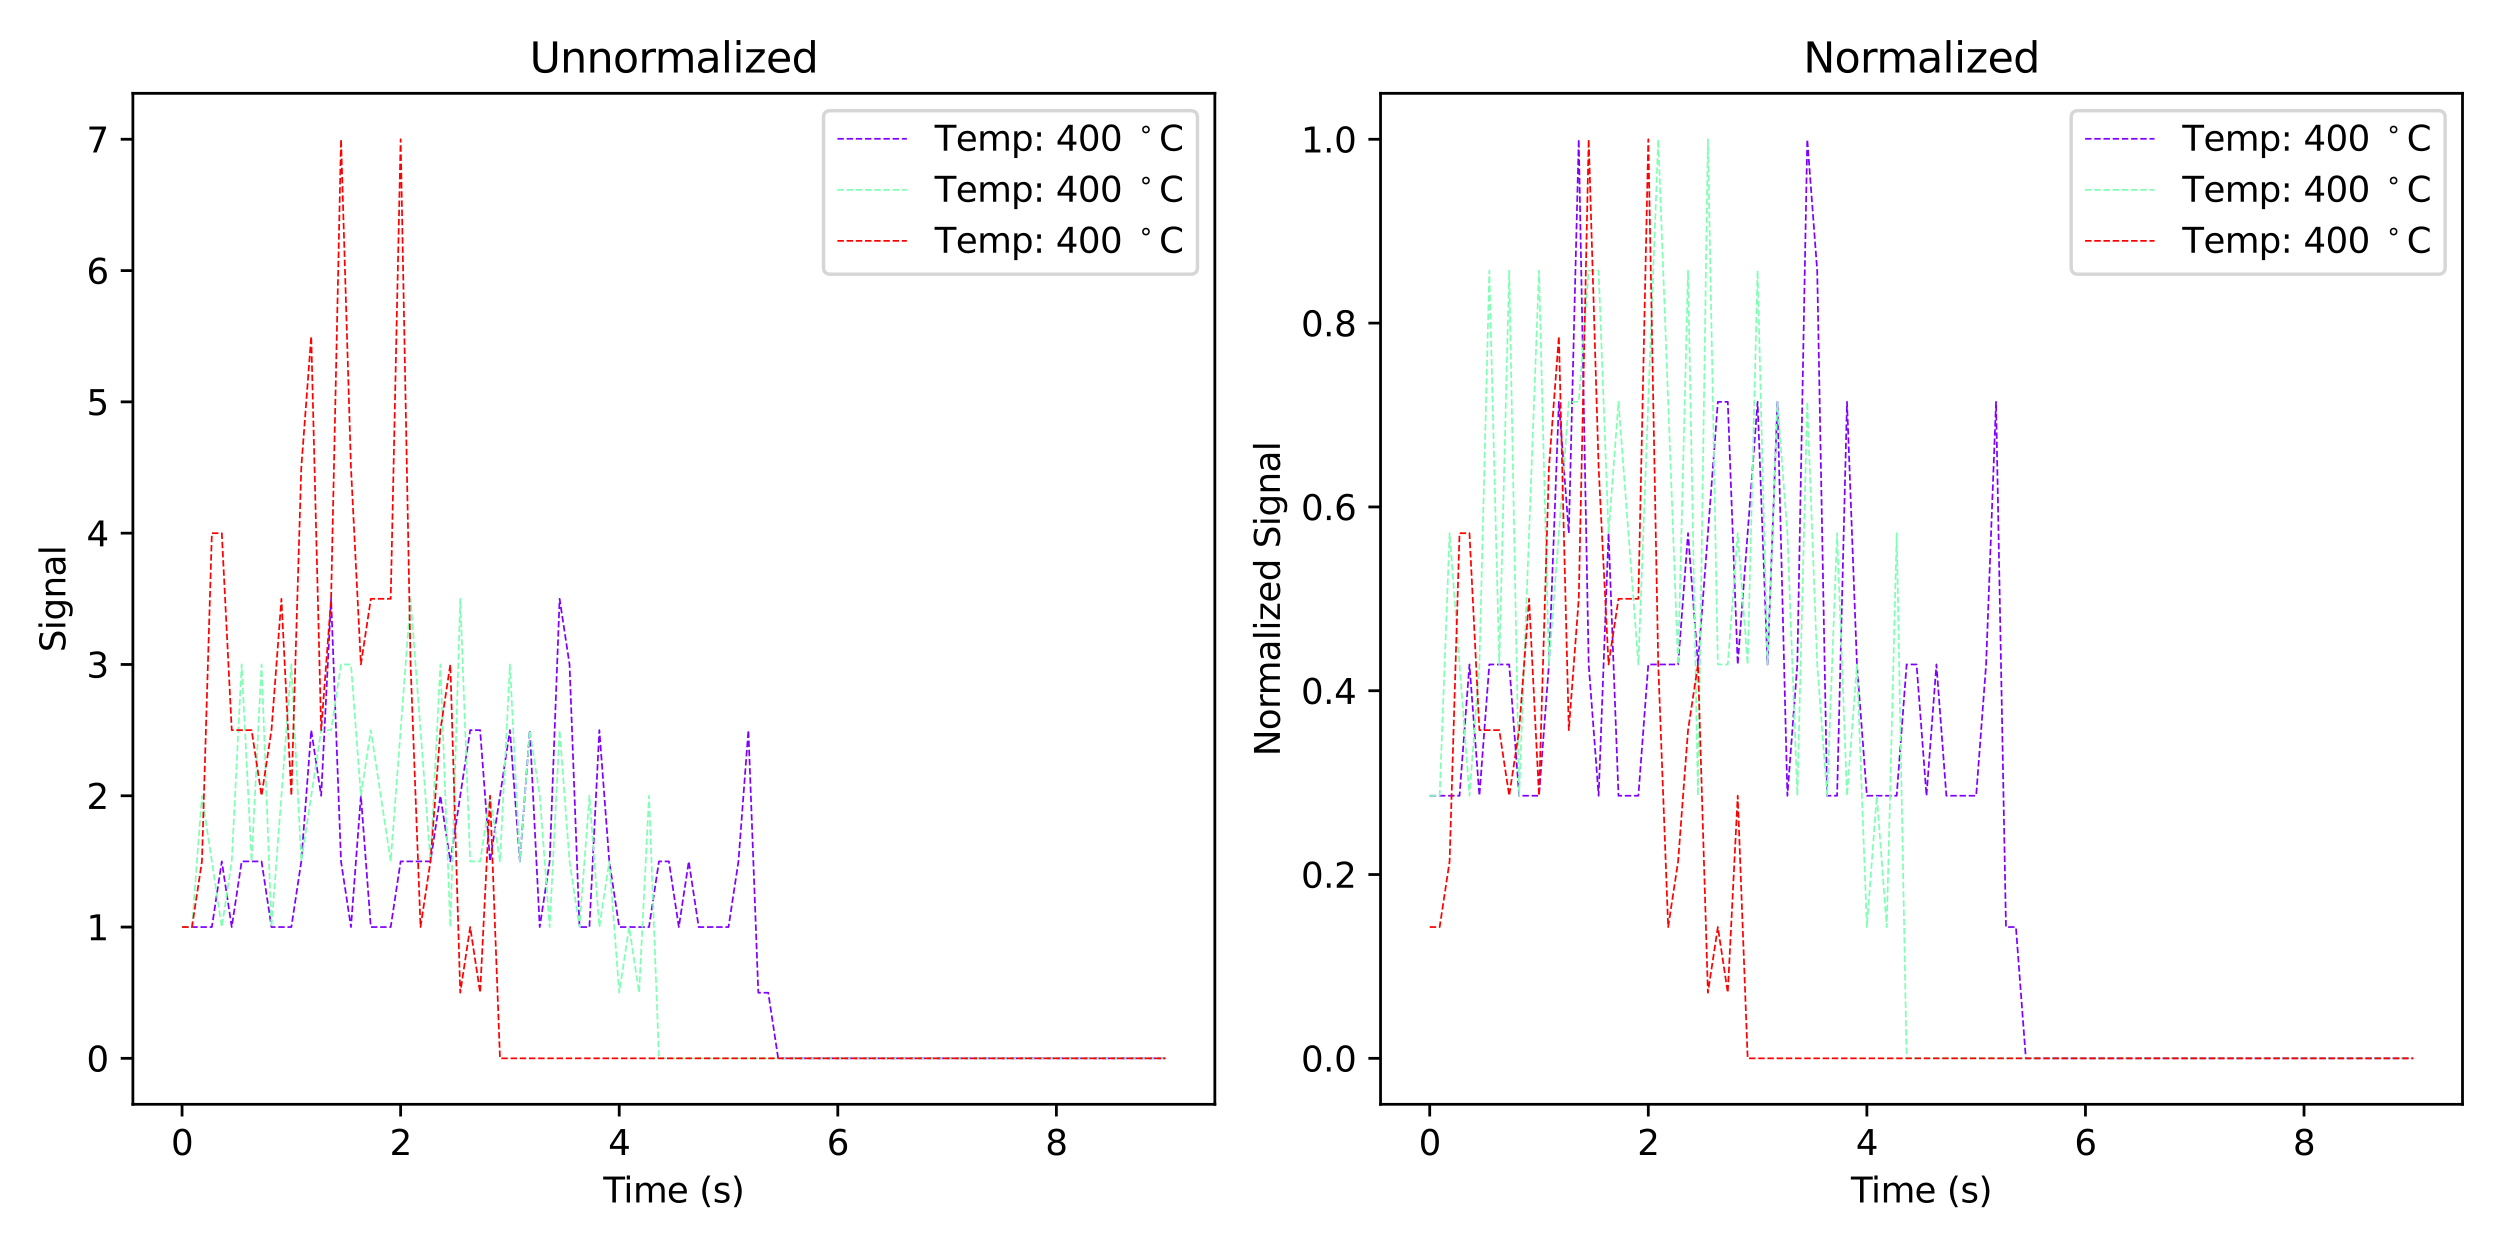 <?xml version="1.0" encoding="utf-8" standalone="no"?>
<!DOCTYPE svg PUBLIC "-//W3C//DTD SVG 1.1//EN"
  "http://www.w3.org/Graphics/SVG/1.1/DTD/svg11.dtd">
<svg xmlns:xlink="http://www.w3.org/1999/xlink" width="720pt" height="360pt" viewBox="0 0 720 360" xmlns="http://www.w3.org/2000/svg" version="1.1">
 <defs>
  <style type="text/css">*{stroke-linejoin: round; stroke-linecap: butt}</style>
 </defs>
 <g id="figure_1">
  <g id="patch_1">
   <path d="M 0 360 
L 720 360 
L 720 0 
L 0 0 
z
" style="fill: #ffffff"/>
  </g>
  <g id="axes_1">
   <g id="patch_2">
    <path d="M 38.27 318.04 
L 349.875 318.04 
L 349.875 26.88 
L 38.27 26.88 
z
" style="fill: #ffffff"/>
   </g>
   <g id="matplotlib.axis_1">
    <g id="xtick_1">
     <g id="line2d_1">
      <defs>
       <path id="mdf6b09090c" d="M 0 0 
L 0 3.5 
" style="stroke: #000000; stroke-width: 0.8"/>
      </defs>
      <g>
       <use xlink:href="#mdf6b09090c" x="52.434" y="318.04" style="stroke: #000000; stroke-width: 0.8"/>
      </g>
     </g>
     <g id="text_1">
      <!-- 0 -->
      <g transform="translate(49.253 332.638) scale(0.1 -0.1)">
       <defs>
        <path id="DejaVuSans-30" d="M 2034 4250 
Q 1547 4250 1301 3770 
Q 1056 3291 1056 2328 
Q 1056 1369 1301 889 
Q 1547 409 2034 409 
Q 2525 409 2770 889 
Q 3016 1369 3016 2328 
Q 3016 3291 2770 3770 
Q 2525 4250 2034 4250 
z
M 2034 4750 
Q 2819 4750 3233 4129 
Q 3647 3509 3647 2328 
Q 3647 1150 3233 529 
Q 2819 -91 2034 -91 
Q 1250 -91 836 529 
Q 422 1150 422 2328 
Q 422 3509 836 4129 
Q 1250 4750 2034 4750 
z
" transform="scale(0.016)"/>
       </defs>
       <use xlink:href="#DejaVuSans-30"/>
      </g>
     </g>
    </g>
    <g id="xtick_2">
     <g id="line2d_2">
      <g>
       <use xlink:href="#mdf6b09090c" x="115.384" y="318.04" style="stroke: #000000; stroke-width: 0.8"/>
      </g>
     </g>
     <g id="text_2">
      <!-- 2 -->
      <g transform="translate(112.203 332.638) scale(0.1 -0.1)">
       <defs>
        <path id="DejaVuSans-32" d="M 1228 531 
L 3431 531 
L 3431 0 
L 469 0 
L 469 531 
Q 828 903 1448 1529 
Q 2069 2156 2228 2338 
Q 2531 2678 2651 2914 
Q 2772 3150 2772 3378 
Q 2772 3750 2511 3984 
Q 2250 4219 1831 4219 
Q 1534 4219 1204 4116 
Q 875 4013 500 3803 
L 500 4441 
Q 881 4594 1212 4672 
Q 1544 4750 1819 4750 
Q 2544 4750 2975 4387 
Q 3406 4025 3406 3419 
Q 3406 3131 3298 2873 
Q 3191 2616 2906 2266 
Q 2828 2175 2409 1742 
Q 1991 1309 1228 531 
z
" transform="scale(0.016)"/>
       </defs>
       <use xlink:href="#DejaVuSans-32"/>
      </g>
     </g>
    </g>
    <g id="xtick_3">
     <g id="line2d_3">
      <g>
       <use xlink:href="#mdf6b09090c" x="178.335" y="318.04" style="stroke: #000000; stroke-width: 0.8"/>
      </g>
     </g>
     <g id="text_3">
      <!-- 4 -->
      <g transform="translate(175.154 332.638) scale(0.1 -0.1)">
       <defs>
        <path id="DejaVuSans-34" d="M 2419 4116 
L 825 1625 
L 2419 1625 
L 2419 4116 
z
M 2253 4666 
L 3047 4666 
L 3047 1625 
L 3713 1625 
L 3713 1100 
L 3047 1100 
L 3047 0 
L 2419 0 
L 2419 1100 
L 313 1100 
L 313 1709 
L 2253 4666 
z
" transform="scale(0.016)"/>
       </defs>
       <use xlink:href="#DejaVuSans-34"/>
      </g>
     </g>
    </g>
    <g id="xtick_4">
     <g id="line2d_4">
      <g>
       <use xlink:href="#mdf6b09090c" x="241.285" y="318.04" style="stroke: #000000; stroke-width: 0.8"/>
      </g>
     </g>
     <g id="text_4">
      <!-- 6 -->
      <g transform="translate(238.104 332.638) scale(0.1 -0.1)">
       <defs>
        <path id="DejaVuSans-36" d="M 2113 2584 
Q 1688 2584 1439 2293 
Q 1191 2003 1191 1497 
Q 1191 994 1439 701 
Q 1688 409 2113 409 
Q 2538 409 2786 701 
Q 3034 994 3034 1497 
Q 3034 2003 2786 2293 
Q 2538 2584 2113 2584 
z
M 3366 4563 
L 3366 3988 
Q 3128 4100 2886 4159 
Q 2644 4219 2406 4219 
Q 1781 4219 1451 3797 
Q 1122 3375 1075 2522 
Q 1259 2794 1537 2939 
Q 1816 3084 2150 3084 
Q 2853 3084 3261 2657 
Q 3669 2231 3669 1497 
Q 3669 778 3244 343 
Q 2819 -91 2113 -91 
Q 1303 -91 875 529 
Q 447 1150 447 2328 
Q 447 3434 972 4092 
Q 1497 4750 2381 4750 
Q 2619 4750 2861 4703 
Q 3103 4656 3366 4563 
z
" transform="scale(0.016)"/>
       </defs>
       <use xlink:href="#DejaVuSans-36"/>
      </g>
     </g>
    </g>
    <g id="xtick_5">
     <g id="line2d_5">
      <g>
       <use xlink:href="#mdf6b09090c" x="304.236" y="318.04" style="stroke: #000000; stroke-width: 0.8"/>
      </g>
     </g>
     <g id="text_5">
      <!-- 8 -->
      <g transform="translate(301.055 332.638) scale(0.1 -0.1)">
       <defs>
        <path id="DejaVuSans-38" d="M 2034 2216 
Q 1584 2216 1326 1975 
Q 1069 1734 1069 1313 
Q 1069 891 1326 650 
Q 1584 409 2034 409 
Q 2484 409 2743 651 
Q 3003 894 3003 1313 
Q 3003 1734 2745 1975 
Q 2488 2216 2034 2216 
z
M 1403 2484 
Q 997 2584 770 2862 
Q 544 3141 544 3541 
Q 544 4100 942 4425 
Q 1341 4750 2034 4750 
Q 2731 4750 3128 4425 
Q 3525 4100 3525 3541 
Q 3525 3141 3298 2862 
Q 3072 2584 2669 2484 
Q 3125 2378 3379 2068 
Q 3634 1759 3634 1313 
Q 3634 634 3220 271 
Q 2806 -91 2034 -91 
Q 1263 -91 848 271 
Q 434 634 434 1313 
Q 434 1759 690 2068 
Q 947 2378 1403 2484 
z
M 1172 3481 
Q 1172 3119 1398 2916 
Q 1625 2713 2034 2713 
Q 2441 2713 2670 2916 
Q 2900 3119 2900 3481 
Q 2900 3844 2670 4047 
Q 2441 4250 2034 4250 
Q 1625 4250 1398 4047 
Q 1172 3844 1172 3481 
z
" transform="scale(0.016)"/>
       </defs>
       <use xlink:href="#DejaVuSans-38"/>
      </g>
     </g>
    </g>
    <g id="text_6">
     <!-- Time (s) -->
     <g transform="translate(173.744 346.317) scale(0.1 -0.1)">
      <defs>
       <path id="DejaVuSans-54" d="M -19 4666 
L 3928 4666 
L 3928 4134 
L 2272 4134 
L 2272 0 
L 1638 0 
L 1638 4134 
L -19 4134 
L -19 4666 
z
" transform="scale(0.016)"/>
       <path id="DejaVuSans-69" d="M 603 3500 
L 1178 3500 
L 1178 0 
L 603 0 
L 603 3500 
z
M 603 4863 
L 1178 4863 
L 1178 4134 
L 603 4134 
L 603 4863 
z
" transform="scale(0.016)"/>
       <path id="DejaVuSans-6d" d="M 3328 2828 
Q 3544 3216 3844 3400 
Q 4144 3584 4550 3584 
Q 5097 3584 5394 3201 
Q 5691 2819 5691 2113 
L 5691 0 
L 5113 0 
L 5113 2094 
Q 5113 2597 4934 2840 
Q 4756 3084 4391 3084 
Q 3944 3084 3684 2787 
Q 3425 2491 3425 1978 
L 3425 0 
L 2847 0 
L 2847 2094 
Q 2847 2600 2669 2842 
Q 2491 3084 2119 3084 
Q 1678 3084 1418 2786 
Q 1159 2488 1159 1978 
L 1159 0 
L 581 0 
L 581 3500 
L 1159 3500 
L 1159 2956 
Q 1356 3278 1631 3431 
Q 1906 3584 2284 3584 
Q 2666 3584 2933 3390 
Q 3200 3197 3328 2828 
z
" transform="scale(0.016)"/>
       <path id="DejaVuSans-65" d="M 3597 1894 
L 3597 1613 
L 953 1613 
Q 991 1019 1311 708 
Q 1631 397 2203 397 
Q 2534 397 2845 478 
Q 3156 559 3463 722 
L 3463 178 
Q 3153 47 2828 -22 
Q 2503 -91 2169 -91 
Q 1331 -91 842 396 
Q 353 884 353 1716 
Q 353 2575 817 3079 
Q 1281 3584 2069 3584 
Q 2775 3584 3186 3129 
Q 3597 2675 3597 1894 
z
M 3022 2063 
Q 3016 2534 2758 2815 
Q 2500 3097 2075 3097 
Q 1594 3097 1305 2825 
Q 1016 2553 972 2059 
L 3022 2063 
z
" transform="scale(0.016)"/>
       <path id="DejaVuSans-20" transform="scale(0.016)"/>
       <path id="DejaVuSans-28" d="M 1984 4856 
Q 1566 4138 1362 3434 
Q 1159 2731 1159 2009 
Q 1159 1288 1364 580 
Q 1569 -128 1984 -844 
L 1484 -844 
Q 1016 -109 783 600 
Q 550 1309 550 2009 
Q 550 2706 781 3412 
Q 1013 4119 1484 4856 
L 1984 4856 
z
" transform="scale(0.016)"/>
       <path id="DejaVuSans-73" d="M 2834 3397 
L 2834 2853 
Q 2591 2978 2328 3040 
Q 2066 3103 1784 3103 
Q 1356 3103 1142 2972 
Q 928 2841 928 2578 
Q 928 2378 1081 2264 
Q 1234 2150 1697 2047 
L 1894 2003 
Q 2506 1872 2764 1633 
Q 3022 1394 3022 966 
Q 3022 478 2636 193 
Q 2250 -91 1575 -91 
Q 1294 -91 989 -36 
Q 684 19 347 128 
L 347 722 
Q 666 556 975 473 
Q 1284 391 1588 391 
Q 1994 391 2212 530 
Q 2431 669 2431 922 
Q 2431 1156 2273 1281 
Q 2116 1406 1581 1522 
L 1381 1569 
Q 847 1681 609 1914 
Q 372 2147 372 2553 
Q 372 3047 722 3315 
Q 1072 3584 1716 3584 
Q 2034 3584 2315 3537 
Q 2597 3491 2834 3397 
z
" transform="scale(0.016)"/>
       <path id="DejaVuSans-29" d="M 513 4856 
L 1013 4856 
Q 1481 4119 1714 3412 
Q 1947 2706 1947 2009 
Q 1947 1309 1714 600 
Q 1481 -109 1013 -844 
L 513 -844 
Q 928 -128 1133 580 
Q 1338 1288 1338 2009 
Q 1338 2731 1133 3434 
Q 928 4138 513 4856 
z
" transform="scale(0.016)"/>
      </defs>
      <use xlink:href="#DejaVuSans-54"/>
      <use xlink:href="#DejaVuSans-69" transform="translate(57.959 0)"/>
      <use xlink:href="#DejaVuSans-6d" transform="translate(85.742 0)"/>
      <use xlink:href="#DejaVuSans-65" transform="translate(183.154 0)"/>
      <use xlink:href="#DejaVuSans-20" transform="translate(244.678 0)"/>
      <use xlink:href="#DejaVuSans-28" transform="translate(276.465 0)"/>
      <use xlink:href="#DejaVuSans-73" transform="translate(315.479 0)"/>
      <use xlink:href="#DejaVuSans-29" transform="translate(367.578 0)"/>
     </g>
    </g>
   </g>
   <g id="matplotlib.axis_2">
    <g id="ytick_1">
     <g id="line2d_6">
      <defs>
       <path id="m55f2978506" d="M 0 0 
L -3.5 0 
" style="stroke: #000000; stroke-width: 0.8"/>
      </defs>
      <g>
       <use xlink:href="#m55f2978506" x="38.27" y="304.805" style="stroke: #000000; stroke-width: 0.8"/>
      </g>
     </g>
     <g id="text_7">
      <!-- 0 -->
      <g transform="translate(24.907 308.605) scale(0.1 -0.1)">
       <use xlink:href="#DejaVuSans-30"/>
      </g>
     </g>
    </g>
    <g id="ytick_2">
     <g id="line2d_7">
      <g>
       <use xlink:href="#m55f2978506" x="38.27" y="266.992" style="stroke: #000000; stroke-width: 0.8"/>
      </g>
     </g>
     <g id="text_8">
      <!-- 1 -->
      <g transform="translate(24.907 270.792) scale(0.1 -0.1)">
       <defs>
        <path id="DejaVuSans-31" d="M 794 531 
L 1825 531 
L 1825 4091 
L 703 3866 
L 703 4441 
L 1819 4666 
L 2450 4666 
L 2450 531 
L 3481 531 
L 3481 0 
L 794 0 
L 794 531 
z
" transform="scale(0.016)"/>
       </defs>
       <use xlink:href="#DejaVuSans-31"/>
      </g>
     </g>
    </g>
    <g id="ytick_3">
     <g id="line2d_8">
      <g>
       <use xlink:href="#m55f2978506" x="38.27" y="229.179" style="stroke: #000000; stroke-width: 0.8"/>
      </g>
     </g>
     <g id="text_9">
      <!-- 2 -->
      <g transform="translate(24.907 232.979) scale(0.1 -0.1)">
       <use xlink:href="#DejaVuSans-32"/>
      </g>
     </g>
    </g>
    <g id="ytick_4">
     <g id="line2d_9">
      <g>
       <use xlink:href="#m55f2978506" x="38.27" y="191.366" style="stroke: #000000; stroke-width: 0.8"/>
      </g>
     </g>
     <g id="text_10">
      <!-- 3 -->
      <g transform="translate(24.907 195.166) scale(0.1 -0.1)">
       <defs>
        <path id="DejaVuSans-33" d="M 2597 2516 
Q 3050 2419 3304 2112 
Q 3559 1806 3559 1356 
Q 3559 666 3084 287 
Q 2609 -91 1734 -91 
Q 1441 -91 1130 -33 
Q 819 25 488 141 
L 488 750 
Q 750 597 1062 519 
Q 1375 441 1716 441 
Q 2309 441 2620 675 
Q 2931 909 2931 1356 
Q 2931 1769 2642 2001 
Q 2353 2234 1838 2234 
L 1294 2234 
L 1294 2753 
L 1863 2753 
Q 2328 2753 2575 2939 
Q 2822 3125 2822 3475 
Q 2822 3834 2567 4026 
Q 2313 4219 1838 4219 
Q 1578 4219 1281 4162 
Q 984 4106 628 3988 
L 628 4550 
Q 988 4650 1302 4700 
Q 1616 4750 1894 4750 
Q 2613 4750 3031 4423 
Q 3450 4097 3450 3541 
Q 3450 3153 3228 2886 
Q 3006 2619 2597 2516 
z
" transform="scale(0.016)"/>
       </defs>
       <use xlink:href="#DejaVuSans-33"/>
      </g>
     </g>
    </g>
    <g id="ytick_5">
     <g id="line2d_10">
      <g>
       <use xlink:href="#m55f2978506" x="38.27" y="153.554" style="stroke: #000000; stroke-width: 0.8"/>
      </g>
     </g>
     <g id="text_11">
      <!-- 4 -->
      <g transform="translate(24.907 157.353) scale(0.1 -0.1)">
       <use xlink:href="#DejaVuSans-34"/>
      </g>
     </g>
    </g>
    <g id="ytick_6">
     <g id="line2d_11">
      <g>
       <use xlink:href="#m55f2978506" x="38.27" y="115.741" style="stroke: #000000; stroke-width: 0.8"/>
      </g>
     </g>
     <g id="text_12">
      <!-- 5 -->
      <g transform="translate(24.907 119.54) scale(0.1 -0.1)">
       <defs>
        <path id="DejaVuSans-35" d="M 691 4666 
L 3169 4666 
L 3169 4134 
L 1269 4134 
L 1269 2991 
Q 1406 3038 1543 3061 
Q 1681 3084 1819 3084 
Q 2600 3084 3056 2656 
Q 3513 2228 3513 1497 
Q 3513 744 3044 326 
Q 2575 -91 1722 -91 
Q 1428 -91 1123 -41 
Q 819 9 494 109 
L 494 744 
Q 775 591 1075 516 
Q 1375 441 1709 441 
Q 2250 441 2565 725 
Q 2881 1009 2881 1497 
Q 2881 1984 2565 2268 
Q 2250 2553 1709 2553 
Q 1456 2553 1204 2497 
Q 953 2441 691 2322 
L 691 4666 
z
" transform="scale(0.016)"/>
       </defs>
       <use xlink:href="#DejaVuSans-35"/>
      </g>
     </g>
    </g>
    <g id="ytick_7">
     <g id="line2d_12">
      <g>
       <use xlink:href="#m55f2978506" x="38.27" y="77.928" style="stroke: #000000; stroke-width: 0.8"/>
      </g>
     </g>
     <g id="text_13">
      <!-- 6 -->
      <g transform="translate(24.907 81.727) scale(0.1 -0.1)">
       <use xlink:href="#DejaVuSans-36"/>
      </g>
     </g>
    </g>
    <g id="ytick_8">
     <g id="line2d_13">
      <g>
       <use xlink:href="#m55f2978506" x="38.27" y="40.115" style="stroke: #000000; stroke-width: 0.8"/>
      </g>
     </g>
     <g id="text_14">
      <!-- 7 -->
      <g transform="translate(24.907 43.914) scale(0.1 -0.1)">
       <defs>
        <path id="DejaVuSans-37" d="M 525 4666 
L 3525 4666 
L 3525 4397 
L 1831 0 
L 1172 0 
L 2766 4134 
L 525 4134 
L 525 4666 
z
" transform="scale(0.016)"/>
       </defs>
       <use xlink:href="#DejaVuSans-37"/>
      </g>
     </g>
    </g>
    <g id="text_15">
     <!-- Signal -->
     <g transform="translate(18.828 187.819) rotate(-90) scale(0.1 -0.1)">
      <defs>
       <path id="DejaVuSans-53" d="M 3425 4513 
L 3425 3897 
Q 3066 4069 2747 4153 
Q 2428 4238 2131 4238 
Q 1616 4238 1336 4038 
Q 1056 3838 1056 3469 
Q 1056 3159 1242 3001 
Q 1428 2844 1947 2747 
L 2328 2669 
Q 3034 2534 3370 2195 
Q 3706 1856 3706 1288 
Q 3706 609 3251 259 
Q 2797 -91 1919 -91 
Q 1588 -91 1214 -16 
Q 841 59 441 206 
L 441 856 
Q 825 641 1194 531 
Q 1563 422 1919 422 
Q 2459 422 2753 634 
Q 3047 847 3047 1241 
Q 3047 1584 2836 1778 
Q 2625 1972 2144 2069 
L 1759 2144 
Q 1053 2284 737 2584 
Q 422 2884 422 3419 
Q 422 4038 858 4394 
Q 1294 4750 2059 4750 
Q 2388 4750 2728 4690 
Q 3069 4631 3425 4513 
z
" transform="scale(0.016)"/>
       <path id="DejaVuSans-67" d="M 2906 1791 
Q 2906 2416 2648 2759 
Q 2391 3103 1925 3103 
Q 1463 3103 1205 2759 
Q 947 2416 947 1791 
Q 947 1169 1205 825 
Q 1463 481 1925 481 
Q 2391 481 2648 825 
Q 2906 1169 2906 1791 
z
M 3481 434 
Q 3481 -459 3084 -895 
Q 2688 -1331 1869 -1331 
Q 1566 -1331 1297 -1286 
Q 1028 -1241 775 -1147 
L 775 -588 
Q 1028 -725 1275 -790 
Q 1522 -856 1778 -856 
Q 2344 -856 2625 -561 
Q 2906 -266 2906 331 
L 2906 616 
Q 2728 306 2450 153 
Q 2172 0 1784 0 
Q 1141 0 747 490 
Q 353 981 353 1791 
Q 353 2603 747 3093 
Q 1141 3584 1784 3584 
Q 2172 3584 2450 3431 
Q 2728 3278 2906 2969 
L 2906 3500 
L 3481 3500 
L 3481 434 
z
" transform="scale(0.016)"/>
       <path id="DejaVuSans-6e" d="M 3513 2113 
L 3513 0 
L 2938 0 
L 2938 2094 
Q 2938 2591 2744 2837 
Q 2550 3084 2163 3084 
Q 1697 3084 1428 2787 
Q 1159 2491 1159 1978 
L 1159 0 
L 581 0 
L 581 3500 
L 1159 3500 
L 1159 2956 
Q 1366 3272 1645 3428 
Q 1925 3584 2291 3584 
Q 2894 3584 3203 3211 
Q 3513 2838 3513 2113 
z
" transform="scale(0.016)"/>
       <path id="DejaVuSans-61" d="M 2194 1759 
Q 1497 1759 1228 1600 
Q 959 1441 959 1056 
Q 959 750 1161 570 
Q 1363 391 1709 391 
Q 2188 391 2477 730 
Q 2766 1069 2766 1631 
L 2766 1759 
L 2194 1759 
z
M 3341 1997 
L 3341 0 
L 2766 0 
L 2766 531 
Q 2569 213 2275 61 
Q 1981 -91 1556 -91 
Q 1019 -91 701 211 
Q 384 513 384 1019 
Q 384 1609 779 1909 
Q 1175 2209 1959 2209 
L 2766 2209 
L 2766 2266 
Q 2766 2663 2505 2880 
Q 2244 3097 1772 3097 
Q 1472 3097 1187 3025 
Q 903 2953 641 2809 
L 641 3341 
Q 956 3463 1253 3523 
Q 1550 3584 1831 3584 
Q 2591 3584 2966 3190 
Q 3341 2797 3341 1997 
z
" transform="scale(0.016)"/>
       <path id="DejaVuSans-6c" d="M 603 4863 
L 1178 4863 
L 1178 0 
L 603 0 
L 603 4863 
z
" transform="scale(0.016)"/>
      </defs>
      <use xlink:href="#DejaVuSans-53"/>
      <use xlink:href="#DejaVuSans-69" transform="translate(63.477 0)"/>
      <use xlink:href="#DejaVuSans-67" transform="translate(91.26 0)"/>
      <use xlink:href="#DejaVuSans-6e" transform="translate(154.736 0)"/>
      <use xlink:href="#DejaVuSans-61" transform="translate(218.115 0)"/>
      <use xlink:href="#DejaVuSans-6c" transform="translate(279.395 0)"/>
     </g>
    </g>
   </g>
   <g id="line2d_14">
    <path d="M 52.434 266.992 
L 55.295 266.992 
L 58.157 266.992 
L 61.018 266.992 
L 63.879 248.086 
L 66.741 266.992 
L 69.602 248.086 
L 72.464 248.086 
L 75.325 248.086 
L 78.186 266.992 
L 81.048 266.992 
L 83.909 266.992 
L 86.771 248.086 
L 89.632 210.273 
L 92.493 229.179 
L 95.355 172.46 
L 98.216 248.086 
L 101.077 266.992 
L 103.939 229.179 
L 106.8 266.992 
L 109.662 266.992 
L 112.523 266.992 
L 115.384 248.086 
L 118.246 248.086 
L 121.107 248.086 
L 123.969 248.086 
L 126.83 229.179 
L 129.691 248.086 
L 132.553 229.179 
L 135.414 210.273 
L 138.275 210.273 
L 141.137 248.086 
L 143.998 229.179 
L 146.86 210.273 
L 149.721 248.086 
L 152.582 210.273 
L 155.444 266.992 
L 158.305 248.086 
L 161.167 172.46 
L 164.028 191.366 
L 166.889 266.992 
L 169.751 266.992 
L 172.612 210.273 
L 175.473 248.086 
L 178.335 266.992 
L 181.196 266.992 
L 184.058 266.992 
L 186.919 266.992 
L 189.78 248.086 
L 192.642 248.086 
L 195.503 266.992 
L 198.365 248.086 
L 201.226 266.992 
L 204.087 266.992 
L 206.949 266.992 
L 209.81 266.992 
L 212.672 248.086 
L 215.533 210.273 
L 218.394 285.899 
L 221.256 285.899 
L 224.117 304.805 
L 226.978 304.805 
L 229.84 304.805 
L 232.701 304.805 
L 235.563 304.805 
L 238.424 304.805 
L 241.285 304.805 
L 244.147 304.805 
L 247.008 304.805 
L 249.87 304.805 
L 252.731 304.805 
L 255.592 304.805 
L 258.454 304.805 
L 261.315 304.805 
L 264.176 304.805 
L 267.038 304.805 
L 269.899 304.805 
L 272.761 304.805 
L 275.622 304.805 
L 278.483 304.805 
L 281.345 304.805 
L 284.206 304.805 
L 287.068 304.805 
L 289.929 304.805 
L 292.79 304.805 
L 295.652 304.805 
L 298.513 304.805 
L 301.374 304.805 
L 304.236 304.805 
L 307.097 304.805 
L 309.959 304.805 
L 312.82 304.805 
L 315.681 304.805 
L 318.543 304.805 
L 321.404 304.805 
L 324.266 304.805 
L 327.127 304.805 
L 329.988 304.805 
L 332.85 304.805 
L 335.711 304.805 
" clip-path="url(#pdc5bccc99b)" style="fill: none; stroke-dasharray: 1.85,0.8; stroke-dashoffset: 0; stroke: #8000ff; stroke-width: 0.5"/>
   </g>
   <g id="line2d_15">
    <path d="M 52.434 266.992 
L 55.295 266.992 
L 58.157 229.179 
L 61.018 248.086 
L 63.879 266.992 
L 66.741 248.086 
L 69.602 191.366 
L 72.464 248.086 
L 75.325 191.366 
L 78.186 266.992 
L 81.048 229.179 
L 83.909 191.366 
L 86.771 248.086 
L 89.632 229.179 
L 92.493 210.273 
L 95.355 210.273 
L 98.216 191.366 
L 101.077 191.366 
L 103.939 229.179 
L 106.8 210.273 
L 109.662 229.179 
L 112.523 248.086 
L 115.384 210.273 
L 118.246 172.46 
L 121.107 210.273 
L 123.969 248.086 
L 126.83 191.366 
L 129.691 266.992 
L 132.553 172.46 
L 135.414 248.086 
L 138.275 248.086 
L 141.137 229.179 
L 143.998 248.086 
L 146.86 191.366 
L 149.721 248.086 
L 152.582 210.273 
L 155.444 229.179 
L 158.305 266.992 
L 161.167 210.273 
L 164.028 248.086 
L 166.889 266.992 
L 169.751 229.179 
L 172.612 266.992 
L 175.473 248.086 
L 178.335 285.899 
L 181.196 266.992 
L 184.058 285.899 
L 186.919 229.179 
L 189.78 304.805 
L 192.642 304.805 
L 195.503 304.805 
L 198.365 304.805 
L 201.226 304.805 
L 204.087 304.805 
L 206.949 304.805 
L 209.81 304.805 
L 212.672 304.805 
L 215.533 304.805 
L 218.394 304.805 
L 221.256 304.805 
L 224.117 304.805 
L 226.978 304.805 
L 229.84 304.805 
L 232.701 304.805 
L 235.563 304.805 
L 238.424 304.805 
L 241.285 304.805 
L 244.147 304.805 
L 247.008 304.805 
L 249.87 304.805 
L 252.731 304.805 
L 255.592 304.805 
L 258.454 304.805 
L 261.315 304.805 
L 264.176 304.805 
L 267.038 304.805 
L 269.899 304.805 
L 272.761 304.805 
L 275.622 304.805 
L 278.483 304.805 
L 281.345 304.805 
L 284.206 304.805 
L 287.068 304.805 
L 289.929 304.805 
L 292.79 304.805 
L 295.652 304.805 
L 298.513 304.805 
L 301.374 304.805 
L 304.236 304.805 
L 307.097 304.805 
L 309.959 304.805 
L 312.82 304.805 
L 315.681 304.805 
L 318.543 304.805 
L 321.404 304.805 
L 324.266 304.805 
L 327.127 304.805 
L 329.988 304.805 
L 332.85 304.805 
L 335.711 304.805 
" clip-path="url(#pdc5bccc99b)" style="fill: none; stroke-dasharray: 1.85,0.8; stroke-dashoffset: 0; stroke: #80ffb4; stroke-width: 0.5"/>
   </g>
   <g id="line2d_16">
    <path d="M 52.434 266.992 
L 55.295 266.992 
L 58.157 248.086 
L 61.018 153.554 
L 63.879 153.554 
L 66.741 210.273 
L 69.602 210.273 
L 72.464 210.273 
L 75.325 229.179 
L 78.186 210.273 
L 81.048 172.46 
L 83.909 229.179 
L 86.771 134.647 
L 89.632 96.834 
L 92.493 210.273 
L 95.355 172.46 
L 98.216 40.115 
L 101.077 134.647 
L 103.939 191.366 
L 106.8 172.46 
L 109.662 172.46 
L 112.523 172.46 
L 115.384 40.115 
L 118.246 191.366 
L 121.107 266.992 
L 123.969 248.086 
L 126.83 210.273 
L 129.691 191.366 
L 132.553 285.899 
L 135.414 266.992 
L 138.275 285.899 
L 141.137 229.179 
L 143.998 304.805 
L 146.86 304.805 
L 149.721 304.805 
L 152.582 304.805 
L 155.444 304.805 
L 158.305 304.805 
L 161.167 304.805 
L 164.028 304.805 
L 166.889 304.805 
L 169.751 304.805 
L 172.612 304.805 
L 175.473 304.805 
L 178.335 304.805 
L 181.196 304.805 
L 184.058 304.805 
L 186.919 304.805 
L 189.78 304.805 
L 192.642 304.805 
L 195.503 304.805 
L 198.365 304.805 
L 201.226 304.805 
L 204.087 304.805 
L 206.949 304.805 
L 209.81 304.805 
L 212.672 304.805 
L 215.533 304.805 
L 218.394 304.805 
L 221.256 304.805 
L 224.117 304.805 
L 226.978 304.805 
L 229.84 304.805 
L 232.701 304.805 
L 235.563 304.805 
L 238.424 304.805 
L 241.285 304.805 
L 244.147 304.805 
L 247.008 304.805 
L 249.87 304.805 
L 252.731 304.805 
L 255.592 304.805 
L 258.454 304.805 
L 261.315 304.805 
L 264.176 304.805 
L 267.038 304.805 
L 269.899 304.805 
L 272.761 304.805 
L 275.622 304.805 
L 278.483 304.805 
L 281.345 304.805 
L 284.206 304.805 
L 287.068 304.805 
L 289.929 304.805 
L 292.79 304.805 
L 295.652 304.805 
L 298.513 304.805 
L 301.374 304.805 
L 304.236 304.805 
L 307.097 304.805 
L 309.959 304.805 
L 312.82 304.805 
L 315.681 304.805 
L 318.543 304.805 
L 321.404 304.805 
L 324.266 304.805 
L 327.127 304.805 
L 329.988 304.805 
L 332.85 304.805 
L 335.711 304.805 
" clip-path="url(#pdc5bccc99b)" style="fill: none; stroke-dasharray: 1.85,0.8; stroke-dashoffset: 0; stroke: #ff0000; stroke-width: 0.5"/>
   </g>
   <g id="patch_3">
    <path d="M 38.27 318.04 
L 38.27 26.88 
" style="fill: none; stroke: #000000; stroke-width: 0.8; stroke-linejoin: miter; stroke-linecap: square"/>
   </g>
   <g id="patch_4">
    <path d="M 349.875 318.04 
L 349.875 26.88 
" style="fill: none; stroke: #000000; stroke-width: 0.8; stroke-linejoin: miter; stroke-linecap: square"/>
   </g>
   <g id="patch_5">
    <path d="M 38.27 318.04 
L 349.875 318.04 
" style="fill: none; stroke: #000000; stroke-width: 0.8; stroke-linejoin: miter; stroke-linecap: square"/>
   </g>
   <g id="patch_6">
    <path d="M 38.27 26.88 
L 349.875 26.88 
" style="fill: none; stroke: #000000; stroke-width: 0.8; stroke-linejoin: miter; stroke-linecap: square"/>
   </g>
   <g id="text_16">
    <!-- Unnormalized -->
    <g transform="translate(152.538 20.88) scale(0.12 -0.12)">
     <defs>
      <path id="DejaVuSans-55" d="M 556 4666 
L 1191 4666 
L 1191 1831 
Q 1191 1081 1462 751 
Q 1734 422 2344 422 
Q 2950 422 3222 751 
Q 3494 1081 3494 1831 
L 3494 4666 
L 4128 4666 
L 4128 1753 
Q 4128 841 3676 375 
Q 3225 -91 2344 -91 
Q 1459 -91 1007 375 
Q 556 841 556 1753 
L 556 4666 
z
" transform="scale(0.016)"/>
      <path id="DejaVuSans-6f" d="M 1959 3097 
Q 1497 3097 1228 2736 
Q 959 2375 959 1747 
Q 959 1119 1226 758 
Q 1494 397 1959 397 
Q 2419 397 2687 759 
Q 2956 1122 2956 1747 
Q 2956 2369 2687 2733 
Q 2419 3097 1959 3097 
z
M 1959 3584 
Q 2709 3584 3137 3096 
Q 3566 2609 3566 1747 
Q 3566 888 3137 398 
Q 2709 -91 1959 -91 
Q 1206 -91 779 398 
Q 353 888 353 1747 
Q 353 2609 779 3096 
Q 1206 3584 1959 3584 
z
" transform="scale(0.016)"/>
      <path id="DejaVuSans-72" d="M 2631 2963 
Q 2534 3019 2420 3045 
Q 2306 3072 2169 3072 
Q 1681 3072 1420 2755 
Q 1159 2438 1159 1844 
L 1159 0 
L 581 0 
L 581 3500 
L 1159 3500 
L 1159 2956 
Q 1341 3275 1631 3429 
Q 1922 3584 2338 3584 
Q 2397 3584 2469 3576 
Q 2541 3569 2628 3553 
L 2631 2963 
z
" transform="scale(0.016)"/>
      <path id="DejaVuSans-7a" d="M 353 3500 
L 3084 3500 
L 3084 2975 
L 922 459 
L 3084 459 
L 3084 0 
L 275 0 
L 275 525 
L 2438 3041 
L 353 3041 
L 353 3500 
z
" transform="scale(0.016)"/>
      <path id="DejaVuSans-64" d="M 2906 2969 
L 2906 4863 
L 3481 4863 
L 3481 0 
L 2906 0 
L 2906 525 
Q 2725 213 2448 61 
Q 2172 -91 1784 -91 
Q 1150 -91 751 415 
Q 353 922 353 1747 
Q 353 2572 751 3078 
Q 1150 3584 1784 3584 
Q 2172 3584 2448 3432 
Q 2725 3281 2906 2969 
z
M 947 1747 
Q 947 1113 1208 752 
Q 1469 391 1925 391 
Q 2381 391 2643 752 
Q 2906 1113 2906 1747 
Q 2906 2381 2643 2742 
Q 2381 3103 1925 3103 
Q 1469 3103 1208 2742 
Q 947 2381 947 1747 
z
" transform="scale(0.016)"/>
     </defs>
     <use xlink:href="#DejaVuSans-55"/>
     <use xlink:href="#DejaVuSans-6e" transform="translate(73.193 0)"/>
     <use xlink:href="#DejaVuSans-6e" transform="translate(136.572 0)"/>
     <use xlink:href="#DejaVuSans-6f" transform="translate(199.951 0)"/>
     <use xlink:href="#DejaVuSans-72" transform="translate(261.133 0)"/>
     <use xlink:href="#DejaVuSans-6d" transform="translate(300.496 0)"/>
     <use xlink:href="#DejaVuSans-61" transform="translate(397.908 0)"/>
     <use xlink:href="#DejaVuSans-6c" transform="translate(459.188 0)"/>
     <use xlink:href="#DejaVuSans-69" transform="translate(486.971 0)"/>
     <use xlink:href="#DejaVuSans-7a" transform="translate(514.754 0)"/>
     <use xlink:href="#DejaVuSans-65" transform="translate(567.244 0)"/>
     <use xlink:href="#DejaVuSans-64" transform="translate(628.768 0)"/>
    </g>
   </g>
   <g id="legend_1">
    <g id="patch_7">
     <path d="M 239.175 78.975 
L 342.875 78.975 
Q 344.875 78.975 344.875 76.975 
L 344.875 33.88 
Q 344.875 31.88 342.875 31.88 
L 239.175 31.88 
Q 237.175 31.88 237.175 33.88 
L 237.175 76.975 
Q 237.175 78.975 239.175 78.975 
z
" style="fill: #ffffff; opacity: 0.8; stroke: #cccccc; stroke-linejoin: miter"/>
    </g>
    <g id="line2d_17">
     <path d="M 241.175 39.978 
L 251.175 39.978 
L 261.175 39.978 
" style="fill: none; stroke-dasharray: 1.85,0.8; stroke-dashoffset: 0; stroke: #8000ff; stroke-width: 0.5"/>
    </g>
    <g id="text_17">
     <!-- Temp: 400 $^\circ$C -->
     <g transform="translate(269.175 43.478) scale(0.1 -0.1)">
      <defs>
       <path id="DejaVuSans-70" d="M 1159 525 
L 1159 -1331 
L 581 -1331 
L 581 3500 
L 1159 3500 
L 1159 2969 
Q 1341 3281 1617 3432 
Q 1894 3584 2278 3584 
Q 2916 3584 3314 3078 
Q 3713 2572 3713 1747 
Q 3713 922 3314 415 
Q 2916 -91 2278 -91 
Q 1894 -91 1617 61 
Q 1341 213 1159 525 
z
M 3116 1747 
Q 3116 2381 2855 2742 
Q 2594 3103 2138 3103 
Q 1681 3103 1420 2742 
Q 1159 2381 1159 1747 
Q 1159 1113 1420 752 
Q 1681 391 2138 391 
Q 2594 391 2855 752 
Q 3116 1113 3116 1747 
z
" transform="scale(0.016)"/>
       <path id="DejaVuSans-3a" d="M 750 794 
L 1409 794 
L 1409 0 
L 750 0 
L 750 794 
z
M 750 3309 
L 1409 3309 
L 1409 2516 
L 750 2516 
L 750 3309 
z
" transform="scale(0.016)"/>
       <path id="DejaVuSans-2218" d="M 2000 2619 
Q 1750 2619 1578 2445 
Q 1406 2272 1406 2022 
Q 1406 1775 1578 1605 
Q 1750 1435 2000 1435 
Q 2250 1435 2422 1605 
Q 2594 1775 2594 2022 
Q 2594 2269 2420 2444 
Q 2247 2619 2000 2619 
z
M 2000 3022 
Q 2200 3022 2384 2945 
Q 2569 2869 2703 2725 
Q 2847 2585 2919 2406 
Q 2991 2228 2991 2022 
Q 2991 1610 2702 1324 
Q 2413 1038 1994 1038 
Q 1572 1038 1290 1319 
Q 1009 1600 1009 2022 
Q 1009 2441 1296 2731 
Q 1584 3022 2000 3022 
z
" transform="scale(0.016)"/>
       <path id="DejaVuSans-43" d="M 4122 4306 
L 4122 3641 
Q 3803 3938 3442 4084 
Q 3081 4231 2675 4231 
Q 1875 4231 1450 3742 
Q 1025 3253 1025 2328 
Q 1025 1406 1450 917 
Q 1875 428 2675 428 
Q 3081 428 3442 575 
Q 3803 722 4122 1019 
L 4122 359 
Q 3791 134 3420 21 
Q 3050 -91 2638 -91 
Q 1578 -91 968 557 
Q 359 1206 359 2328 
Q 359 3453 968 4101 
Q 1578 4750 2638 4750 
Q 3056 4750 3426 4639 
Q 3797 4528 4122 4306 
z
" transform="scale(0.016)"/>
      </defs>
      <use xlink:href="#DejaVuSans-54" transform="translate(0 0.781)"/>
      <use xlink:href="#DejaVuSans-65" transform="translate(61.084 0.781)"/>
      <use xlink:href="#DejaVuSans-6d" transform="translate(122.607 0.781)"/>
      <use xlink:href="#DejaVuSans-70" transform="translate(220.02 0.781)"/>
      <use xlink:href="#DejaVuSans-3a" transform="translate(283.496 0.781)"/>
      <use xlink:href="#DejaVuSans-20" transform="translate(317.188 0.781)"/>
      <use xlink:href="#DejaVuSans-34" transform="translate(348.975 0.781)"/>
      <use xlink:href="#DejaVuSans-30" transform="translate(412.598 0.781)"/>
      <use xlink:href="#DejaVuSans-30" transform="translate(476.221 0.781)"/>
      <use xlink:href="#DejaVuSans-20" transform="translate(539.844 0.781)"/>
      <use xlink:href="#DejaVuSans-2218" transform="translate(586.226 39.062) scale(0.7)"/>
      <use xlink:href="#DejaVuSans-43" transform="translate(646.416 0.781)"/>
     </g>
    </g>
    <g id="line2d_18">
     <path d="M 241.175 54.677 
L 251.175 54.677 
L 261.175 54.677 
" style="fill: none; stroke-dasharray: 1.85,0.8; stroke-dashoffset: 0; stroke: #80ffb4; stroke-width: 0.5"/>
    </g>
    <g id="text_18">
     <!-- Temp: 400 $^\circ$C -->
     <g transform="translate(269.175 58.177) scale(0.1 -0.1)">
      <use xlink:href="#DejaVuSans-54" transform="translate(0 0.781)"/>
      <use xlink:href="#DejaVuSans-65" transform="translate(61.084 0.781)"/>
      <use xlink:href="#DejaVuSans-6d" transform="translate(122.607 0.781)"/>
      <use xlink:href="#DejaVuSans-70" transform="translate(220.02 0.781)"/>
      <use xlink:href="#DejaVuSans-3a" transform="translate(283.496 0.781)"/>
      <use xlink:href="#DejaVuSans-20" transform="translate(317.188 0.781)"/>
      <use xlink:href="#DejaVuSans-34" transform="translate(348.975 0.781)"/>
      <use xlink:href="#DejaVuSans-30" transform="translate(412.598 0.781)"/>
      <use xlink:href="#DejaVuSans-30" transform="translate(476.221 0.781)"/>
      <use xlink:href="#DejaVuSans-20" transform="translate(539.844 0.781)"/>
      <use xlink:href="#DejaVuSans-2218" transform="translate(586.226 39.062) scale(0.7)"/>
      <use xlink:href="#DejaVuSans-43" transform="translate(646.416 0.781)"/>
     </g>
    </g>
    <g id="line2d_19">
     <path d="M 241.175 69.375 
L 251.175 69.375 
L 261.175 69.375 
" style="fill: none; stroke-dasharray: 1.85,0.8; stroke-dashoffset: 0; stroke: #ff0000; stroke-width: 0.5"/>
    </g>
    <g id="text_19">
     <!-- Temp: 400 $^\circ$C -->
     <g transform="translate(269.175 72.875) scale(0.1 -0.1)">
      <use xlink:href="#DejaVuSans-54" transform="translate(0 0.781)"/>
      <use xlink:href="#DejaVuSans-65" transform="translate(61.084 0.781)"/>
      <use xlink:href="#DejaVuSans-6d" transform="translate(122.607 0.781)"/>
      <use xlink:href="#DejaVuSans-70" transform="translate(220.02 0.781)"/>
      <use xlink:href="#DejaVuSans-3a" transform="translate(283.496 0.781)"/>
      <use xlink:href="#DejaVuSans-20" transform="translate(317.188 0.781)"/>
      <use xlink:href="#DejaVuSans-34" transform="translate(348.975 0.781)"/>
      <use xlink:href="#DejaVuSans-30" transform="translate(412.598 0.781)"/>
      <use xlink:href="#DejaVuSans-30" transform="translate(476.221 0.781)"/>
      <use xlink:href="#DejaVuSans-20" transform="translate(539.844 0.781)"/>
      <use xlink:href="#DejaVuSans-2218" transform="translate(586.226 39.062) scale(0.7)"/>
      <use xlink:href="#DejaVuSans-43" transform="translate(646.416 0.781)"/>
     </g>
    </g>
   </g>
  </g>
  <g id="axes_2">
   <g id="patch_8">
    <path d="M 397.595 318.04 
L 709.2 318.04 
L 709.2 26.88 
L 397.595 26.88 
z
" style="fill: #ffffff"/>
   </g>
   <g id="matplotlib.axis_3">
    <g id="xtick_6">
     <g id="line2d_20">
      <g>
       <use xlink:href="#mdf6b09090c" x="411.759" y="318.04" style="stroke: #000000; stroke-width: 0.8"/>
      </g>
     </g>
     <g id="text_20">
      <!-- 0 -->
      <g transform="translate(408.578 332.638) scale(0.1 -0.1)">
       <use xlink:href="#DejaVuSans-30"/>
      </g>
     </g>
    </g>
    <g id="xtick_7">
     <g id="line2d_21">
      <g>
       <use xlink:href="#mdf6b09090c" x="474.709" y="318.04" style="stroke: #000000; stroke-width: 0.8"/>
      </g>
     </g>
     <g id="text_21">
      <!-- 2 -->
      <g transform="translate(471.528 332.638) scale(0.1 -0.1)">
       <use xlink:href="#DejaVuSans-32"/>
      </g>
     </g>
    </g>
    <g id="xtick_8">
     <g id="line2d_22">
      <g>
       <use xlink:href="#mdf6b09090c" x="537.66" y="318.04" style="stroke: #000000; stroke-width: 0.8"/>
      </g>
     </g>
     <g id="text_22">
      <!-- 4 -->
      <g transform="translate(534.479 332.638) scale(0.1 -0.1)">
       <use xlink:href="#DejaVuSans-34"/>
      </g>
     </g>
    </g>
    <g id="xtick_9">
     <g id="line2d_23">
      <g>
       <use xlink:href="#mdf6b09090c" x="600.61" y="318.04" style="stroke: #000000; stroke-width: 0.8"/>
      </g>
     </g>
     <g id="text_23">
      <!-- 6 -->
      <g transform="translate(597.429 332.638) scale(0.1 -0.1)">
       <use xlink:href="#DejaVuSans-36"/>
      </g>
     </g>
    </g>
    <g id="xtick_10">
     <g id="line2d_24">
      <g>
       <use xlink:href="#mdf6b09090c" x="663.561" y="318.04" style="stroke: #000000; stroke-width: 0.8"/>
      </g>
     </g>
     <g id="text_24">
      <!-- 8 -->
      <g transform="translate(660.38 332.638) scale(0.1 -0.1)">
       <use xlink:href="#DejaVuSans-38"/>
      </g>
     </g>
    </g>
    <g id="text_25">
     <!-- Time (s) -->
     <g transform="translate(533.069 346.317) scale(0.1 -0.1)">
      <use xlink:href="#DejaVuSans-54"/>
      <use xlink:href="#DejaVuSans-69" transform="translate(57.959 0)"/>
      <use xlink:href="#DejaVuSans-6d" transform="translate(85.742 0)"/>
      <use xlink:href="#DejaVuSans-65" transform="translate(183.154 0)"/>
      <use xlink:href="#DejaVuSans-20" transform="translate(244.678 0)"/>
      <use xlink:href="#DejaVuSans-28" transform="translate(276.465 0)"/>
      <use xlink:href="#DejaVuSans-73" transform="translate(315.479 0)"/>
      <use xlink:href="#DejaVuSans-29" transform="translate(367.578 0)"/>
     </g>
    </g>
   </g>
   <g id="matplotlib.axis_4">
    <g id="ytick_9">
     <g id="line2d_25">
      <g>
       <use xlink:href="#m55f2978506" x="397.595" y="304.805" style="stroke: #000000; stroke-width: 0.8"/>
      </g>
     </g>
     <g id="text_26">
      <!-- 0.0 -->
      <g transform="translate(374.692 308.605) scale(0.1 -0.1)">
       <defs>
        <path id="DejaVuSans-2e" d="M 684 794 
L 1344 794 
L 1344 0 
L 684 0 
L 684 794 
z
" transform="scale(0.016)"/>
       </defs>
       <use xlink:href="#DejaVuSans-30"/>
       <use xlink:href="#DejaVuSans-2e" transform="translate(63.623 0)"/>
       <use xlink:href="#DejaVuSans-30" transform="translate(95.41 0)"/>
      </g>
     </g>
    </g>
    <g id="ytick_10">
     <g id="line2d_26">
      <g>
       <use xlink:href="#m55f2978506" x="397.595" y="251.867" style="stroke: #000000; stroke-width: 0.8"/>
      </g>
     </g>
     <g id="text_27">
      <!-- 0.2 -->
      <g transform="translate(374.692 255.666) scale(0.1 -0.1)">
       <use xlink:href="#DejaVuSans-30"/>
       <use xlink:href="#DejaVuSans-2e" transform="translate(63.623 0)"/>
       <use xlink:href="#DejaVuSans-32" transform="translate(95.41 0)"/>
      </g>
     </g>
    </g>
    <g id="ytick_11">
     <g id="line2d_27">
      <g>
       <use xlink:href="#m55f2978506" x="397.595" y="198.929" style="stroke: #000000; stroke-width: 0.8"/>
      </g>
     </g>
     <g id="text_28">
      <!-- 0.4 -->
      <g transform="translate(374.692 202.728) scale(0.1 -0.1)">
       <use xlink:href="#DejaVuSans-30"/>
       <use xlink:href="#DejaVuSans-2e" transform="translate(63.623 0)"/>
       <use xlink:href="#DejaVuSans-34" transform="translate(95.41 0)"/>
      </g>
     </g>
    </g>
    <g id="ytick_12">
     <g id="line2d_28">
      <g>
       <use xlink:href="#m55f2978506" x="397.595" y="145.991" style="stroke: #000000; stroke-width: 0.8"/>
      </g>
     </g>
     <g id="text_29">
      <!-- 0.6 -->
      <g transform="translate(374.692 149.79) scale(0.1 -0.1)">
       <use xlink:href="#DejaVuSans-30"/>
       <use xlink:href="#DejaVuSans-2e" transform="translate(63.623 0)"/>
       <use xlink:href="#DejaVuSans-36" transform="translate(95.41 0)"/>
      </g>
     </g>
    </g>
    <g id="ytick_13">
     <g id="line2d_29">
      <g>
       <use xlink:href="#m55f2978506" x="397.595" y="93.053" style="stroke: #000000; stroke-width: 0.8"/>
      </g>
     </g>
     <g id="text_30">
      <!-- 0.8 -->
      <g transform="translate(374.692 96.852) scale(0.1 -0.1)">
       <use xlink:href="#DejaVuSans-30"/>
       <use xlink:href="#DejaVuSans-2e" transform="translate(63.623 0)"/>
       <use xlink:href="#DejaVuSans-38" transform="translate(95.41 0)"/>
      </g>
     </g>
    </g>
    <g id="ytick_14">
     <g id="line2d_30">
      <g>
       <use xlink:href="#m55f2978506" x="397.595" y="40.115" style="stroke: #000000; stroke-width: 0.8"/>
      </g>
     </g>
     <g id="text_31">
      <!-- 1.0 -->
      <g transform="translate(374.692 43.914) scale(0.1 -0.1)">
       <use xlink:href="#DejaVuSans-31"/>
       <use xlink:href="#DejaVuSans-2e" transform="translate(63.623 0)"/>
       <use xlink:href="#DejaVuSans-30" transform="translate(95.41 0)"/>
      </g>
     </g>
    </g>
    <g id="text_32">
     <!-- Normalized Signal -->
     <g transform="translate(368.612 217.764) rotate(-90) scale(0.1 -0.1)">
      <defs>
       <path id="DejaVuSans-4e" d="M 628 4666 
L 1478 4666 
L 3547 763 
L 3547 4666 
L 4159 4666 
L 4159 0 
L 3309 0 
L 1241 3903 
L 1241 0 
L 628 0 
L 628 4666 
z
" transform="scale(0.016)"/>
      </defs>
      <use xlink:href="#DejaVuSans-4e"/>
      <use xlink:href="#DejaVuSans-6f" transform="translate(74.805 0)"/>
      <use xlink:href="#DejaVuSans-72" transform="translate(135.986 0)"/>
      <use xlink:href="#DejaVuSans-6d" transform="translate(175.35 0)"/>
      <use xlink:href="#DejaVuSans-61" transform="translate(272.762 0)"/>
      <use xlink:href="#DejaVuSans-6c" transform="translate(334.041 0)"/>
      <use xlink:href="#DejaVuSans-69" transform="translate(361.824 0)"/>
      <use xlink:href="#DejaVuSans-7a" transform="translate(389.607 0)"/>
      <use xlink:href="#DejaVuSans-65" transform="translate(442.098 0)"/>
      <use xlink:href="#DejaVuSans-64" transform="translate(503.621 0)"/>
      <use xlink:href="#DejaVuSans-20" transform="translate(567.098 0)"/>
      <use xlink:href="#DejaVuSans-53" transform="translate(598.885 0)"/>
      <use xlink:href="#DejaVuSans-69" transform="translate(662.361 0)"/>
      <use xlink:href="#DejaVuSans-67" transform="translate(690.145 0)"/>
      <use xlink:href="#DejaVuSans-6e" transform="translate(753.621 0)"/>
      <use xlink:href="#DejaVuSans-61" transform="translate(817 0)"/>
      <use xlink:href="#DejaVuSans-6c" transform="translate(878.279 0)"/>
     </g>
    </g>
   </g>
   <g id="line2d_31">
    <path d="M 411.759 229.179 
L 414.62 229.179 
L 417.482 229.179 
L 420.343 229.179 
L 423.204 191.366 
L 426.066 229.179 
L 428.927 191.366 
L 431.789 191.366 
L 434.65 191.366 
L 437.511 229.179 
L 440.373 229.179 
L 443.234 229.179 
L 446.096 191.366 
L 448.957 115.741 
L 451.818 153.554 
L 454.68 40.115 
L 457.541 191.366 
L 460.402 229.179 
L 463.264 153.554 
L 466.125 229.179 
L 468.987 229.179 
L 471.848 229.179 
L 474.709 191.366 
L 477.571 191.366 
L 480.432 191.366 
L 483.294 191.366 
L 486.155 153.554 
L 489.016 191.366 
L 491.878 153.554 
L 494.739 115.741 
L 497.6 115.741 
L 500.462 191.366 
L 503.323 153.554 
L 506.185 115.741 
L 509.046 191.366 
L 511.907 115.741 
L 514.769 229.179 
L 517.63 191.366 
L 520.492 40.115 
L 523.353 77.928 
L 526.214 229.179 
L 529.076 229.179 
L 531.937 115.741 
L 534.798 191.366 
L 537.66 229.179 
L 540.521 229.179 
L 543.383 229.179 
L 546.244 229.179 
L 549.105 191.366 
L 551.967 191.366 
L 554.828 229.179 
L 557.69 191.366 
L 560.551 229.179 
L 563.412 229.179 
L 566.274 229.179 
L 569.135 229.179 
L 571.997 191.366 
L 574.858 115.741 
L 577.719 266.992 
L 580.581 266.992 
L 583.442 304.805 
L 586.303 304.805 
L 589.165 304.805 
L 592.026 304.805 
L 594.888 304.805 
L 597.749 304.805 
L 600.61 304.805 
L 603.472 304.805 
L 606.333 304.805 
L 609.195 304.805 
L 612.056 304.805 
L 614.917 304.805 
L 617.779 304.805 
L 620.64 304.805 
L 623.501 304.805 
L 626.363 304.805 
L 629.224 304.805 
L 632.086 304.805 
L 634.947 304.805 
L 637.808 304.805 
L 640.67 304.805 
L 643.531 304.805 
L 646.393 304.805 
L 649.254 304.805 
L 652.115 304.805 
L 654.977 304.805 
L 657.838 304.805 
L 660.699 304.805 
L 663.561 304.805 
L 666.422 304.805 
L 669.284 304.805 
L 672.145 304.805 
L 675.006 304.805 
L 677.868 304.805 
L 680.729 304.805 
L 683.591 304.805 
L 686.452 304.805 
L 689.313 304.805 
L 692.175 304.805 
L 695.036 304.805 
" clip-path="url(#p6bfed26586)" style="fill: none; stroke-dasharray: 1.85,0.8; stroke-dashoffset: 0; stroke: #8000ff; stroke-width: 0.5"/>
   </g>
   <g id="line2d_32">
    <path d="M 411.759 229.179 
L 414.62 229.179 
L 417.482 153.554 
L 420.343 191.366 
L 423.204 229.179 
L 426.066 191.366 
L 428.927 77.928 
L 431.789 191.366 
L 434.65 77.928 
L 437.511 229.179 
L 440.373 153.554 
L 443.234 77.928 
L 446.096 191.366 
L 448.957 153.554 
L 451.818 115.741 
L 454.68 115.741 
L 457.541 77.928 
L 460.402 77.928 
L 463.264 153.554 
L 466.125 115.741 
L 468.987 153.554 
L 471.848 191.366 
L 474.709 115.741 
L 477.571 40.115 
L 480.432 115.741 
L 483.294 191.366 
L 486.155 77.928 
L 489.016 229.179 
L 491.878 40.115 
L 494.739 191.366 
L 497.6 191.366 
L 500.462 153.554 
L 503.323 191.366 
L 506.185 77.928 
L 509.046 191.366 
L 511.907 115.741 
L 514.769 153.554 
L 517.63 229.179 
L 520.492 115.741 
L 523.353 191.366 
L 526.214 229.179 
L 529.076 153.554 
L 531.937 229.179 
L 534.798 191.366 
L 537.66 266.992 
L 540.521 229.179 
L 543.383 266.992 
L 546.244 153.554 
L 549.105 304.805 
L 551.967 304.805 
L 554.828 304.805 
L 557.69 304.805 
L 560.551 304.805 
L 563.412 304.805 
L 566.274 304.805 
L 569.135 304.805 
L 571.997 304.805 
L 574.858 304.805 
L 577.719 304.805 
L 580.581 304.805 
L 583.442 304.805 
L 586.303 304.805 
L 589.165 304.805 
L 592.026 304.805 
L 594.888 304.805 
L 597.749 304.805 
L 600.61 304.805 
L 603.472 304.805 
L 606.333 304.805 
L 609.195 304.805 
L 612.056 304.805 
L 614.917 304.805 
L 617.779 304.805 
L 620.64 304.805 
L 623.501 304.805 
L 626.363 304.805 
L 629.224 304.805 
L 632.086 304.805 
L 634.947 304.805 
L 637.808 304.805 
L 640.67 304.805 
L 643.531 304.805 
L 646.393 304.805 
L 649.254 304.805 
L 652.115 304.805 
L 654.977 304.805 
L 657.838 304.805 
L 660.699 304.805 
L 663.561 304.805 
L 666.422 304.805 
L 669.284 304.805 
L 672.145 304.805 
L 675.006 304.805 
L 677.868 304.805 
L 680.729 304.805 
L 683.591 304.805 
L 686.452 304.805 
L 689.313 304.805 
L 692.175 304.805 
L 695.036 304.805 
" clip-path="url(#p6bfed26586)" style="fill: none; stroke-dasharray: 1.85,0.8; stroke-dashoffset: 0; stroke: #80ffb4; stroke-width: 0.5"/>
   </g>
   <g id="line2d_33">
    <path d="M 411.759 266.992 
L 414.62 266.992 
L 417.482 248.086 
L 420.343 153.554 
L 423.204 153.554 
L 426.066 210.273 
L 428.927 210.273 
L 431.789 210.273 
L 434.65 229.179 
L 437.511 210.273 
L 440.373 172.46 
L 443.234 229.179 
L 446.096 134.647 
L 448.957 96.834 
L 451.818 210.273 
L 454.68 172.46 
L 457.541 40.115 
L 460.402 134.647 
L 463.264 191.366 
L 466.125 172.46 
L 468.987 172.46 
L 471.848 172.46 
L 474.709 40.115 
L 477.571 191.366 
L 480.432 266.992 
L 483.294 248.086 
L 486.155 210.273 
L 489.016 191.366 
L 491.878 285.899 
L 494.739 266.992 
L 497.6 285.899 
L 500.462 229.179 
L 503.323 304.805 
L 506.185 304.805 
L 509.046 304.805 
L 511.907 304.805 
L 514.769 304.805 
L 517.63 304.805 
L 520.492 304.805 
L 523.353 304.805 
L 526.214 304.805 
L 529.076 304.805 
L 531.937 304.805 
L 534.798 304.805 
L 537.66 304.805 
L 540.521 304.805 
L 543.383 304.805 
L 546.244 304.805 
L 549.105 304.805 
L 551.967 304.805 
L 554.828 304.805 
L 557.69 304.805 
L 560.551 304.805 
L 563.412 304.805 
L 566.274 304.805 
L 569.135 304.805 
L 571.997 304.805 
L 574.858 304.805 
L 577.719 304.805 
L 580.581 304.805 
L 583.442 304.805 
L 586.303 304.805 
L 589.165 304.805 
L 592.026 304.805 
L 594.888 304.805 
L 597.749 304.805 
L 600.61 304.805 
L 603.472 304.805 
L 606.333 304.805 
L 609.195 304.805 
L 612.056 304.805 
L 614.917 304.805 
L 617.779 304.805 
L 620.64 304.805 
L 623.501 304.805 
L 626.363 304.805 
L 629.224 304.805 
L 632.086 304.805 
L 634.947 304.805 
L 637.808 304.805 
L 640.67 304.805 
L 643.531 304.805 
L 646.393 304.805 
L 649.254 304.805 
L 652.115 304.805 
L 654.977 304.805 
L 657.838 304.805 
L 660.699 304.805 
L 663.561 304.805 
L 666.422 304.805 
L 669.284 304.805 
L 672.145 304.805 
L 675.006 304.805 
L 677.868 304.805 
L 680.729 304.805 
L 683.591 304.805 
L 686.452 304.805 
L 689.313 304.805 
L 692.175 304.805 
L 695.036 304.805 
" clip-path="url(#p6bfed26586)" style="fill: none; stroke-dasharray: 1.85,0.8; stroke-dashoffset: 0; stroke: #ff0000; stroke-width: 0.5"/>
   </g>
   <g id="patch_9">
    <path d="M 397.595 318.04 
L 397.595 26.88 
" style="fill: none; stroke: #000000; stroke-width: 0.8; stroke-linejoin: miter; stroke-linecap: square"/>
   </g>
   <g id="patch_10">
    <path d="M 709.2 318.04 
L 709.2 26.88 
" style="fill: none; stroke: #000000; stroke-width: 0.8; stroke-linejoin: miter; stroke-linecap: square"/>
   </g>
   <g id="patch_11">
    <path d="M 397.595 318.04 
L 709.2 318.04 
" style="fill: none; stroke: #000000; stroke-width: 0.8; stroke-linejoin: miter; stroke-linecap: square"/>
   </g>
   <g id="patch_12">
    <path d="M 397.595 26.88 
L 709.2 26.88 
" style="fill: none; stroke: #000000; stroke-width: 0.8; stroke-linejoin: miter; stroke-linecap: square"/>
   </g>
   <g id="text_33">
    <!-- Normalized -->
    <g transform="translate(519.371 20.88) scale(0.12 -0.12)">
     <use xlink:href="#DejaVuSans-4e"/>
     <use xlink:href="#DejaVuSans-6f" transform="translate(74.805 0)"/>
     <use xlink:href="#DejaVuSans-72" transform="translate(135.986 0)"/>
     <use xlink:href="#DejaVuSans-6d" transform="translate(175.35 0)"/>
     <use xlink:href="#DejaVuSans-61" transform="translate(272.762 0)"/>
     <use xlink:href="#DejaVuSans-6c" transform="translate(334.041 0)"/>
     <use xlink:href="#DejaVuSans-69" transform="translate(361.824 0)"/>
     <use xlink:href="#DejaVuSans-7a" transform="translate(389.607 0)"/>
     <use xlink:href="#DejaVuSans-65" transform="translate(442.098 0)"/>
     <use xlink:href="#DejaVuSans-64" transform="translate(503.621 0)"/>
    </g>
   </g>
   <g id="legend_2">
    <g id="patch_13">
     <path d="M 598.5 78.975 
L 702.2 78.975 
Q 704.2 78.975 704.2 76.975 
L 704.2 33.88 
Q 704.2 31.88 702.2 31.88 
L 598.5 31.88 
Q 596.5 31.88 596.5 33.88 
L 596.5 76.975 
Q 596.5 78.975 598.5 78.975 
z
" style="fill: #ffffff; opacity: 0.8; stroke: #cccccc; stroke-linejoin: miter"/>
    </g>
    <g id="line2d_34">
     <path d="M 600.5 39.978 
L 610.5 39.978 
L 620.5 39.978 
" style="fill: none; stroke-dasharray: 1.85,0.8; stroke-dashoffset: 0; stroke: #8000ff; stroke-width: 0.5"/>
    </g>
    <g id="text_34">
     <!-- Temp: 400 $^\circ$C -->
     <g transform="translate(628.5 43.478) scale(0.1 -0.1)">
      <use xlink:href="#DejaVuSans-54" transform="translate(0 0.781)"/>
      <use xlink:href="#DejaVuSans-65" transform="translate(61.084 0.781)"/>
      <use xlink:href="#DejaVuSans-6d" transform="translate(122.607 0.781)"/>
      <use xlink:href="#DejaVuSans-70" transform="translate(220.02 0.781)"/>
      <use xlink:href="#DejaVuSans-3a" transform="translate(283.496 0.781)"/>
      <use xlink:href="#DejaVuSans-20" transform="translate(317.188 0.781)"/>
      <use xlink:href="#DejaVuSans-34" transform="translate(348.975 0.781)"/>
      <use xlink:href="#DejaVuSans-30" transform="translate(412.598 0.781)"/>
      <use xlink:href="#DejaVuSans-30" transform="translate(476.221 0.781)"/>
      <use xlink:href="#DejaVuSans-20" transform="translate(539.844 0.781)"/>
      <use xlink:href="#DejaVuSans-2218" transform="translate(586.226 39.062) scale(0.7)"/>
      <use xlink:href="#DejaVuSans-43" transform="translate(646.416 0.781)"/>
     </g>
    </g>
    <g id="line2d_35">
     <path d="M 600.5 54.677 
L 610.5 54.677 
L 620.5 54.677 
" style="fill: none; stroke-dasharray: 1.85,0.8; stroke-dashoffset: 0; stroke: #80ffb4; stroke-width: 0.5"/>
    </g>
    <g id="text_35">
     <!-- Temp: 400 $^\circ$C -->
     <g transform="translate(628.5 58.177) scale(0.1 -0.1)">
      <use xlink:href="#DejaVuSans-54" transform="translate(0 0.781)"/>
      <use xlink:href="#DejaVuSans-65" transform="translate(61.084 0.781)"/>
      <use xlink:href="#DejaVuSans-6d" transform="translate(122.607 0.781)"/>
      <use xlink:href="#DejaVuSans-70" transform="translate(220.02 0.781)"/>
      <use xlink:href="#DejaVuSans-3a" transform="translate(283.496 0.781)"/>
      <use xlink:href="#DejaVuSans-20" transform="translate(317.188 0.781)"/>
      <use xlink:href="#DejaVuSans-34" transform="translate(348.975 0.781)"/>
      <use xlink:href="#DejaVuSans-30" transform="translate(412.598 0.781)"/>
      <use xlink:href="#DejaVuSans-30" transform="translate(476.221 0.781)"/>
      <use xlink:href="#DejaVuSans-20" transform="translate(539.844 0.781)"/>
      <use xlink:href="#DejaVuSans-2218" transform="translate(586.226 39.062) scale(0.7)"/>
      <use xlink:href="#DejaVuSans-43" transform="translate(646.416 0.781)"/>
     </g>
    </g>
    <g id="line2d_36">
     <path d="M 600.5 69.375 
L 610.5 69.375 
L 620.5 69.375 
" style="fill: none; stroke-dasharray: 1.85,0.8; stroke-dashoffset: 0; stroke: #ff0000; stroke-width: 0.5"/>
    </g>
    <g id="text_36">
     <!-- Temp: 400 $^\circ$C -->
     <g transform="translate(628.5 72.875) scale(0.1 -0.1)">
      <use xlink:href="#DejaVuSans-54" transform="translate(0 0.781)"/>
      <use xlink:href="#DejaVuSans-65" transform="translate(61.084 0.781)"/>
      <use xlink:href="#DejaVuSans-6d" transform="translate(122.607 0.781)"/>
      <use xlink:href="#DejaVuSans-70" transform="translate(220.02 0.781)"/>
      <use xlink:href="#DejaVuSans-3a" transform="translate(283.496 0.781)"/>
      <use xlink:href="#DejaVuSans-20" transform="translate(317.188 0.781)"/>
      <use xlink:href="#DejaVuSans-34" transform="translate(348.975 0.781)"/>
      <use xlink:href="#DejaVuSans-30" transform="translate(412.598 0.781)"/>
      <use xlink:href="#DejaVuSans-30" transform="translate(476.221 0.781)"/>
      <use xlink:href="#DejaVuSans-20" transform="translate(539.844 0.781)"/>
      <use xlink:href="#DejaVuSans-2218" transform="translate(586.226 39.062) scale(0.7)"/>
      <use xlink:href="#DejaVuSans-43" transform="translate(646.416 0.781)"/>
     </g>
    </g>
   </g>
  </g>
 </g>
 <defs>
  <clipPath id="pdc5bccc99b">
   <rect x="38.27" y="26.88" width="311.605" height="291.16"/>
  </clipPath>
  <clipPath id="p6bfed26586">
   <rect x="397.595" y="26.88" width="311.605" height="291.16"/>
  </clipPath>
 </defs>
</svg>
